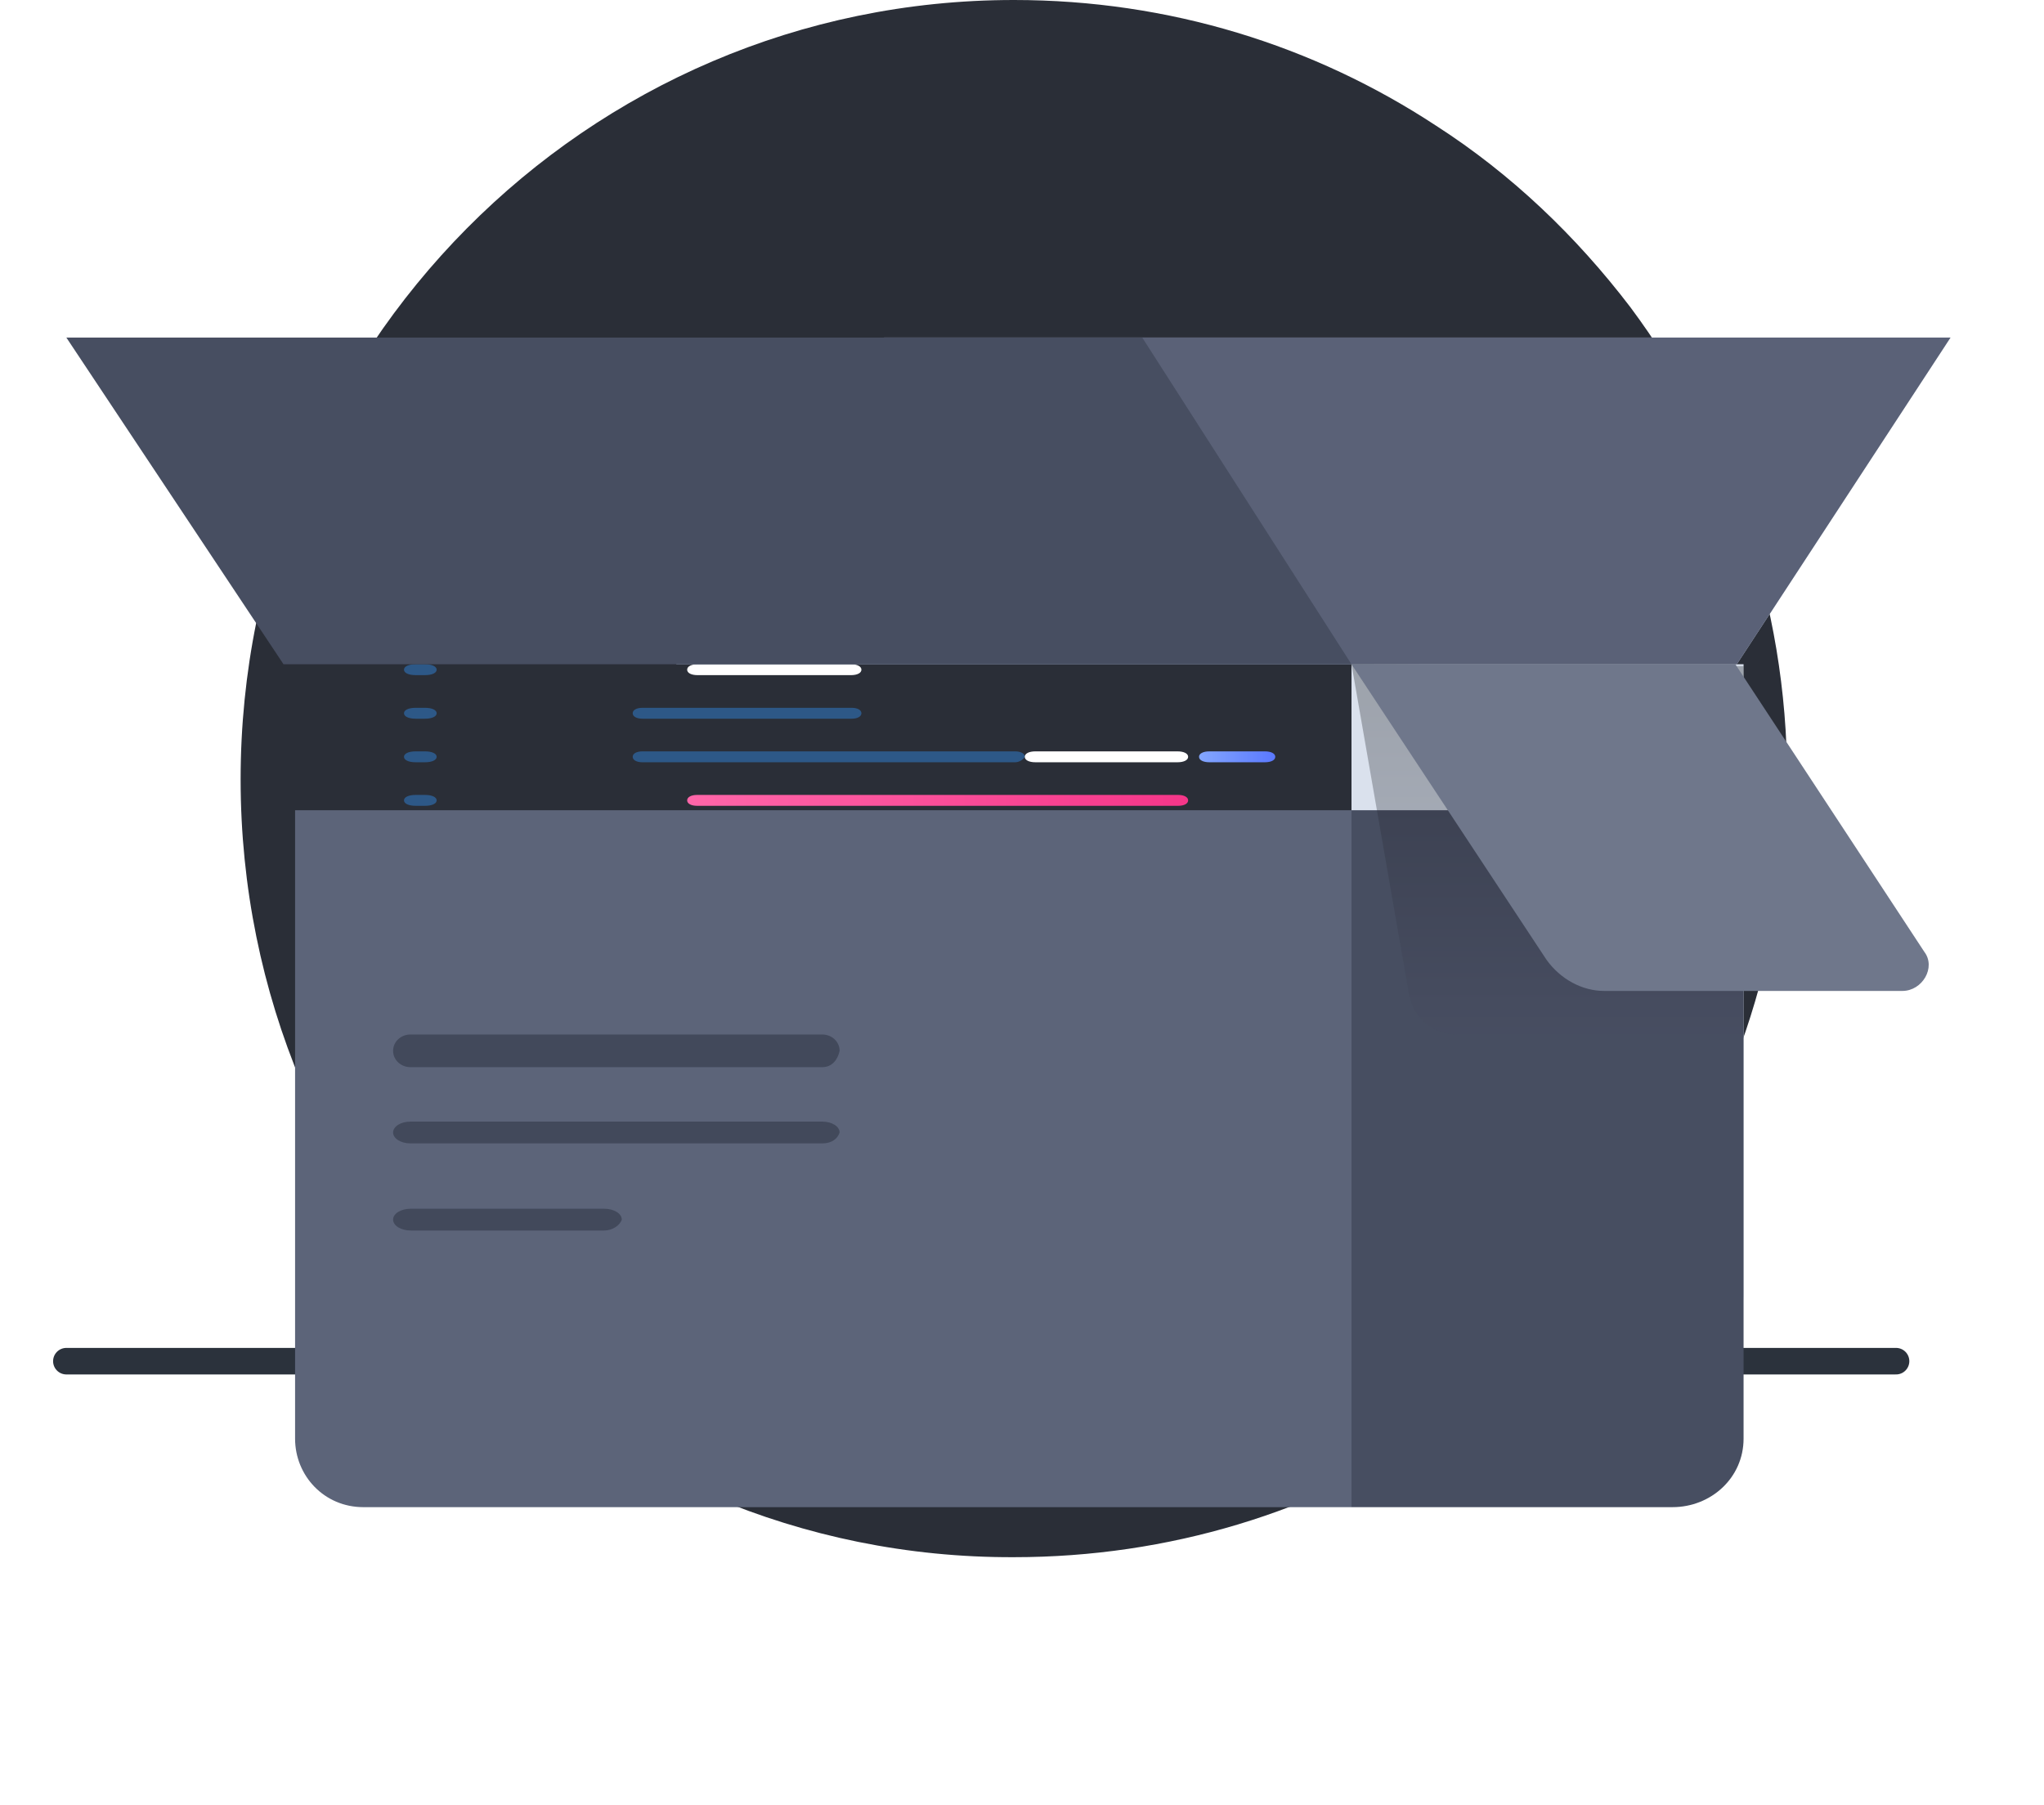 <svg xmlns="http://www.w3.org/2000/svg" width="154" height="136" viewBox="0 0 154 136">
  <path
      d="M134.648 58.727C134.648 71.954 130.219 84.384 122.837 94.19C118.748 99.55 113.865 104.225 108.187 107.874C99.102 113.918 88.086 117.339 76.388 117.339C44.249 117.453 18.129 91.226 18.129 58.727C18.129 26.341 44.136 0 76.388 0C88.086 0 98.988 3.421 108.187 9.465C113.865 13.114 118.748 17.789 122.837 23.148C130.219 33.069 134.648 45.385 134.648 58.727Z"
      fill="#2A2E37"/>
  <path
      d="M32.02 50.874H31.316C30.789 50.874 30.437 50.71 30.437 50.464C30.437 50.218 30.789 50.054 31.316 50.054H32.02C32.547 50.054 32.899 50.218 32.899 50.464C32.899 50.71 32.547 50.874 32.02 50.874Z"
      fill="#2D5887"/>
  <path
      d="M32.02 54.157H31.316C30.789 54.157 30.437 53.992 30.437 53.746C30.437 53.5 30.789 53.336 31.316 53.336H32.02C32.547 53.336 32.899 53.5 32.899 53.746C32.899 53.992 32.547 54.157 32.02 54.157Z"
      fill="#2D5887"/>
  <path
      d="M32.02 57.439H31.316C30.789 57.439 30.437 57.275 30.437 57.028C30.437 56.782 30.789 56.618 31.316 56.618H32.02C32.547 56.618 32.899 56.782 32.899 57.028C32.899 57.275 32.547 57.439 32.02 57.439Z"
      fill="#2D5887"/>
  <path
      d="M32.02 60.721H31.316C30.789 60.721 30.437 60.557 30.437 60.311C30.437 60.065 30.789 59.9 31.316 59.9H32.02C32.547 59.9 32.899 60.065 32.899 60.311C32.899 60.557 32.547 60.721 32.02 60.721Z"
      fill="#2D5887"/>
  <path
      d="M64.119 50.874H52.553C52.084 50.874 51.772 50.71 51.772 50.464C51.772 50.218 52.084 50.054 52.553 50.054H64.119C64.588 50.054 64.901 50.218 64.901 50.464C64.901 50.71 64.588 50.874 64.119 50.874Z"
      fill="white"/>
  <path
      d="M88.762 60.721H52.527C52.074 60.721 51.772 60.557 51.772 60.311C51.772 60.065 52.074 59.9 52.527 59.9H88.762C89.215 59.9 89.517 60.065 89.517 60.311C89.517 60.557 89.215 60.721 88.762 60.721Z"
      fill="url(#paint0_linear_577_250)"/>
  <path
      d="M64.164 54.157H48.405C47.964 54.157 47.669 53.992 47.669 53.746C47.669 53.5 47.964 53.336 48.405 53.336H64.164C64.606 53.336 64.901 53.5 64.901 53.746C64.901 53.992 64.606 54.157 64.164 54.157Z"
      fill="#2D5887"/>
  <path
      d="M76.474 57.439H48.404C47.963 57.439 47.669 57.275 47.669 57.028C47.669 56.782 47.963 56.618 48.404 56.618H76.474C76.915 56.618 77.209 56.782 77.209 57.028C77.062 57.275 76.768 57.439 76.474 57.439Z"
      fill="#2D5887"/>
  <path
      d="M88.718 57.439H78.008C77.528 57.439 77.209 57.275 77.209 57.028C77.209 56.782 77.528 56.618 78.008 56.618H88.718C89.197 56.618 89.517 56.782 89.517 57.028C89.517 57.275 89.197 57.439 88.718 57.439Z"
      fill="white"/>
  <path
      d="M95.305 57.439H91.114C90.648 57.439 90.338 57.275 90.338 57.028C90.338 56.782 90.648 56.618 91.114 56.618H95.305C95.771 56.618 96.082 56.782 96.082 57.028C96.082 57.275 95.771 57.439 95.305 57.439Z"
      fill="url(#paint1_linear_577_250)"/>
  <path d="M5 102.569H142.853" stroke="#2B323C" stroke-width="2" stroke-miterlimit="10" stroke-linecap="round"
        stroke-linejoin="round"/>
  <g filter="url(#filter0_d_577_250)">
    <path d="M101.825 50.054V102.569H27.372C24.434 102.569 22.232 100.209 22.232 97.406V50.054H101.825Z"
          fill="#5C6479"/>
  </g>
  <path d="M131.365 50.054V97.406C131.365 100.356 128.916 102.569 126.008 102.569H101.825V50.054H131.365Z"
        fill="#DAE1ED"/>
  <g filter="url(#filter1_d_577_250)">
    <path d="M131.365 50.054V97.406C131.365 100.356 128.916 102.569 126.008 102.569H101.825V50.054H131.365Z"
          fill="#474E61"/>
  </g>
  <path d="M50.951 50.054L66.607 25.437H146.956L130.857 50.054H50.951Z" fill="#C5CDDB"/>
  <path d="M50.951 50.054L66.607 25.437H146.956L130.857 50.054H50.951Z" fill="#5A6177"/>
  <path opacity="0.3"
        d="M131.365 50.197V77.953H109.826C107.826 77.953 106.441 76.658 106.133 74.789L101.825 50.054L131.365 50.197Z"
        fill="url(#paint2_linear_577_250)"/>
  <path
      d="M130.746 50.054H101.825L116.511 72.312C117.56 73.786 119.208 74.67 120.856 74.67H143.334C144.832 74.67 145.881 72.901 144.982 71.722L130.746 50.054Z"
      fill="#6F778B"/>
  <path d="M101.825 50.054L86.06 25.437H5L21.361 50.054H101.825Z" fill="#474E61"/>
  <path
      d="M61.954 80.414H30.922C30.197 80.414 29.617 79.867 29.617 79.183C29.617 78.5 30.197 77.953 30.922 77.953H61.954C62.679 77.953 63.259 78.5 63.259 79.183C63.114 79.867 62.679 80.414 61.954 80.414Z"
      fill="#42495B"/>
  <path
      d="M61.954 86.158H30.922C30.197 86.158 29.617 85.793 29.617 85.338C29.617 84.882 30.197 84.517 30.922 84.517H61.954C62.679 84.517 63.259 84.882 63.259 85.338C63.114 85.793 62.679 86.158 61.954 86.158Z"
      fill="#42495B"/>
  <path
      d="M45.523 92.723H30.942C30.206 92.723 29.617 92.358 29.617 91.902C29.617 91.446 30.206 91.082 30.942 91.082H45.523C46.259 91.082 46.848 91.446 46.848 91.902C46.701 92.358 46.112 92.723 45.523 92.723Z"
      fill="#42495B"/>
  <defs>
    <filter id="filter0_d_577_250" x="0.232" y="39.054" width="123.594" height="96.516"
            filterUnits="userSpaceOnUse" color-interpolation-filters="sRGB">
      <feFlood flood-opacity="0" result="BackgroundImageFix"/>
      <feColorMatrix in="SourceAlpha" type="matrix" values="0 0 0 0 0 0 0 0 0 0 0 0 0 0 0 0 0 0 127 0"
                     result="hardAlpha"/>
      <feOffset dy="11"/>
      <feGaussianBlur stdDeviation="11"/>
      <feColorMatrix type="matrix" values="0 0 0 0 0 0 0 0 0 0 0 0 0 0 0 0 0 0 0.27 0"/>
      <feBlend mode="normal" in2="BackgroundImageFix" result="effect1_dropShadow_577_250"/>
      <feBlend mode="normal" in="SourceGraphic" in2="effect1_dropShadow_577_250" result="shape"/>
    </filter>
    <filter id="filter1_d_577_250" x="79.825" y="39.054" width="73.54" height="96.516" filterUnits="userSpaceOnUse"
            color-interpolation-filters="sRGB">
      <feFlood flood-opacity="0" result="BackgroundImageFix"/>
      <feColorMatrix in="SourceAlpha" type="matrix" values="0 0 0 0 0 0 0 0 0 0 0 0 0 0 0 0 0 0 127 0"
                     result="hardAlpha"/>
      <feOffset dy="11"/>
      <feGaussianBlur stdDeviation="11"/>
      <feColorMatrix type="matrix" values="0 0 0 0 0 0 0 0 0 0 0 0 0 0 0 0 0 0 0.27 0"/>
      <feBlend mode="normal" in2="BackgroundImageFix" result="effect1_dropShadow_577_250"/>
      <feBlend mode="normal" in="SourceGraphic" in2="effect1_dropShadow_577_250" result="shape"/>
    </filter>
    <linearGradient id="paint0_linear_577_250" x1="51.941" y1="60.327" x2="89.561" y2="60.327"
                    gradientUnits="userSpaceOnUse">
      <stop stop-color="#FF66A9"/>
      <stop offset="1" stop-color="#F53689"/>
    </linearGradient>
    <linearGradient id="paint1_linear_577_250" x1="90.376" y1="57.003" x2="96.08" y2="57.003"
                    gradientUnits="userSpaceOnUse">
      <stop stop-color="#83A6FF"/>
      <stop offset="1" stop-color="#5A78FF"/>
    </linearGradient>
    <linearGradient id="paint2_linear_577_250" x1="116.602" y1="78.525" x2="116.602" y2="53.113"
                    gradientUnits="userSpaceOnUse">
      <stop offset="0.003" stop-color="#484F62"/>
      <stop offset="1" stop-color="#15171C"/>
    </linearGradient>
  </defs>
</svg>
